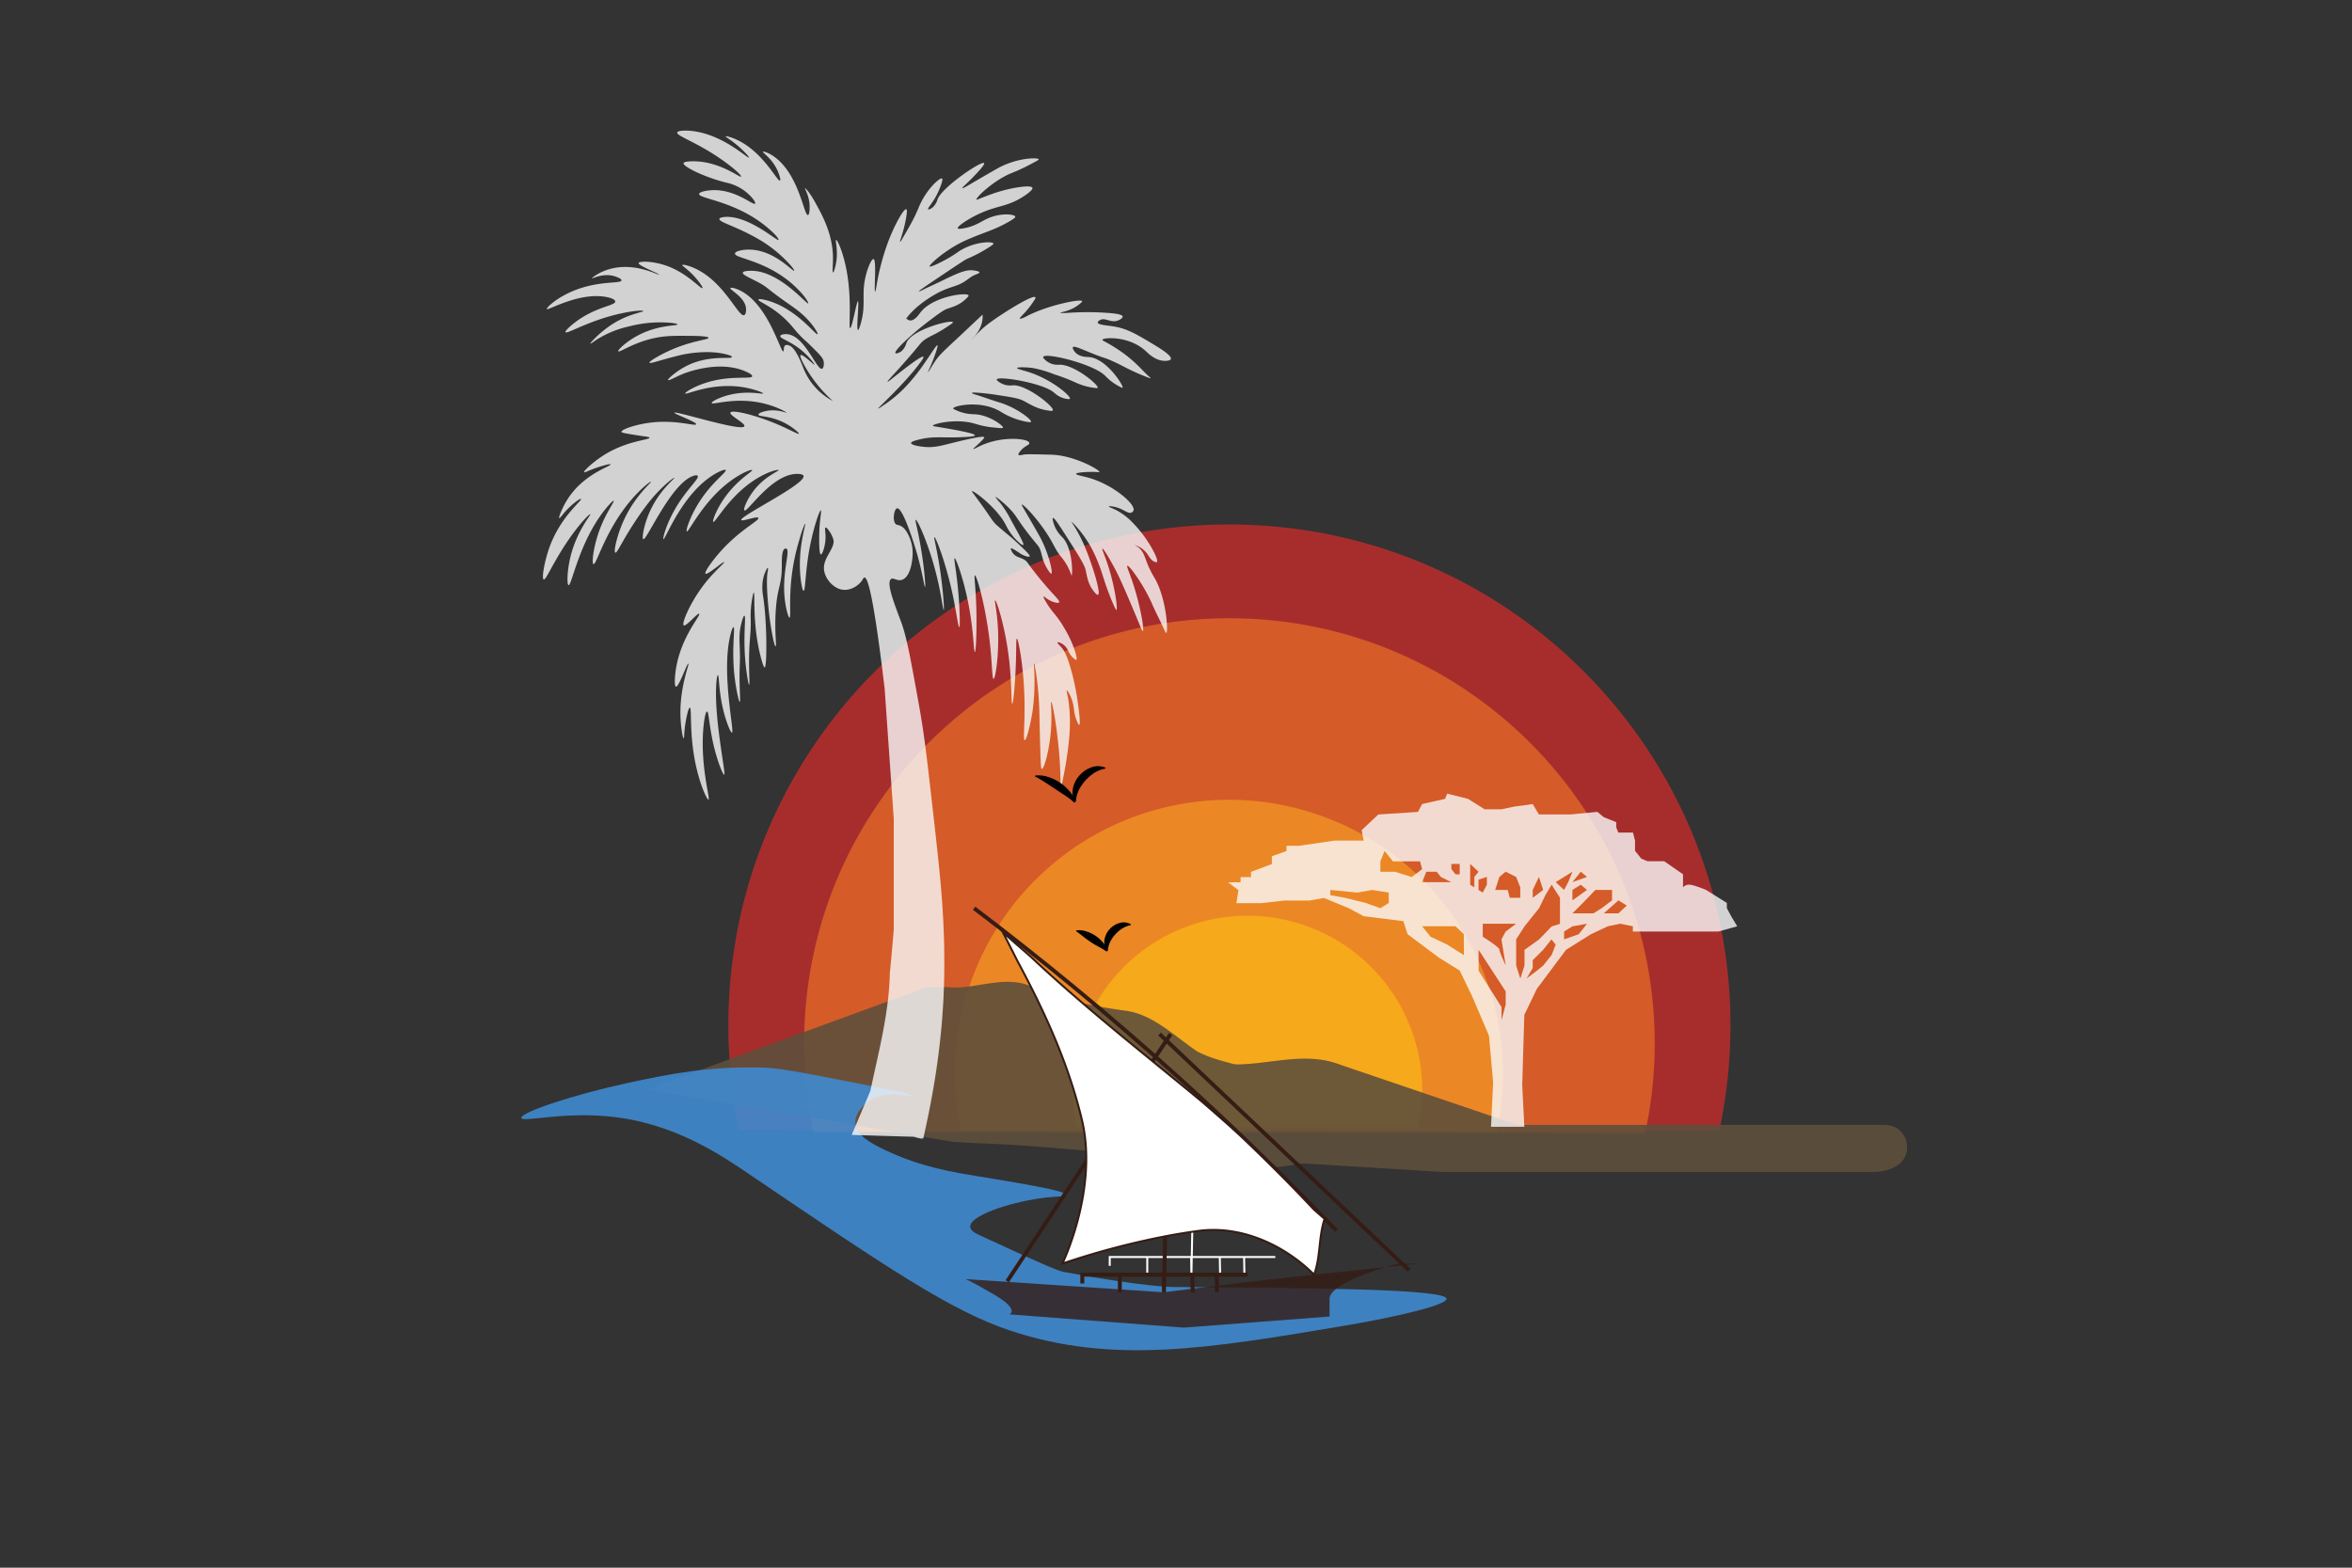 <svg xmlns="http://www.w3.org/2000/svg" viewBox="0 0 1200 800"><rect x="0" y="0" width="1200" height="800" fill="#333333" stroke="none"/><defs><style>.cls-1{fill:#f1292a;}.cls-1,.cls-2,.cls-3,.cls-4{opacity:0.61;}.cls-2{fill:#f37926;}.cls-3{fill:#fba423;}.cls-4{fill:#fdc015;}.cls-5{fill:#5f4f3b;}.cls-5,.cls-6{opacity:0.9;}.cls-6{fill:#408ad0;}.cls-7{fill:#fafafa;}.cls-11,.cls-7{opacity:0.8;}.cls-8,.cls-9{fill:none;}.cls-8{stroke:#fff;}.cls-10,.cls-8,.cls-9{stroke-miterlimit:10;}.cls-10,.cls-9{stroke:#351c14;}.cls-9{stroke-width:2px;}.cls-10{fill:#fff;}.cls-11{fill:#351c14;}</style></defs><title>Artboard 1</title><g id="sun"><path class="cls-1" d="M877.15,577.22a256.91,256.91,0,0,0,5.74-53.57c.17-141.18-114.14-255.78-255.32-256S371.79,381.83,371.61,523a257.08,257.08,0,0,0,5.6,53.59Z"/><path class="cls-2" d="M839.36,578.22a217.58,217.58,0,0,0,4.87-45.47c.15-119.83-96.88-217.1-216.71-217.25S410.41,412.37,410.27,532.21A217.74,217.74,0,0,0,415,577.69Z"/><path class="cls-3" d="M763.68,577.34A139.78,139.78,0,1,0,490.31,577Z"/><path class="cls-4" d="M723.63,575.22A89.16,89.16,0,1,0,549.26,575Z"/></g><g id="land"><path class="cls-5" d="M330,556l142.11-51.95a11.33,11.33,0,0,1,2.78-.35l7.66,0a9.65,9.65,0,0,1,1.2.06c13.86,1.45,29.07-6.79,43.28,0a158.48,158.48,0,0,0,37.59,10.55c3.1.51,6.19,1,9.27,1.41,13.68,1.73,23.86,11.71,36,20.2a10.44,10.44,0,0,0,1.23.76c5.52,2.93,11.78,4.56,17.38,6.09a11.24,11.24,0,0,0,3.16.41c17.94-.37,35-6.63,52.59.32l7,2.38,81.21,27.58a11.52,11.52,0,0,0,3.64.6H961.66c12,0,15.76,16.15,5,21.47h0a23.2,23.2,0,0,1-10.4,2.53H736.43l-.7,0-64.53-4c-1.92-.12-3.87-.23-5.87-.3a11,11,0,0,0-2.43.19c-30.38,5.65-60.66.67-91.25-5.34a11.79,11.79,0,0,0-1.33-.17l-9.7-.74c-20.72-1.65-41.28-3.73-62.09-4.29l-6.86-.42-5.83-.36"/></g><g id="Layer_1" data-name="Layer 1"><path class="cls-6" d="M266,570.48c-.51-2.84,27.15-12,54.7-17.94,20.38-4.37,41.61-8.77,70.33-7.69,8,.3,27.72,4.22,67.08,12.06,0,0,7.31,1.45,7.15,2.46-.13.83-12.66-3.78-21.88,2.57-.64.44-7.32,5.15-7,11.1s7.05,9.94,14.85,13.67c18.82,9,35.13,11.48,48.45,13.67,18.72,3.07,44.69,7.34,44.54,9.39-.06.9-5,.57-13.28,1.71-16.64,2.3-36.19,9-35.95,14.53.09,2.11,3.11,3.54,4.69,4.27,26.19,12.07,39.29,18.1,43,18.79,40.67,7.59,55.48,7.69,55.48,7.69,73,.51,139.4,1,139.88,6,.3,3.19-26.12,9.38-51.58,13.67-70,11.79-118.61,20-171.13,2.56-30.14-10-63.86-32.86-131.29-78.59-15.67-10.63-40-27.68-74.23-30.76C286,567.49,266.43,572.86,266,570.48Z"/><path class="cls-7" d="M587.86,175.35c-8-4.79-12.89-7.72-19.86-8.8-3.24-.51-7.86-.76-7.94-2,0-.41.5-.77.79-1,2.87-2,5.66,1.47,9.53,0,1-.38,2.45-1.23,2.39-2-.11-1.3-4.92-1.68-8.74-1.95a140.3,140.3,0,0,0-18.27,0s-4.74.35-4.77,0,5.6-.69,10.33-4.89c.72-.64.83-.85.79-1-.38-1.41-17.94,2.08-28.59,7.82,0,0-2.93,1.54-3.18,1s2.94-2.82,6.36-7.82c1.17-1.72,1.76-2.58,1.58-2.94-.93-1.91-17.18,8.4-23,12.71a47.13,47.13,0,0,0-4.77,3.91c-2.41,2.29-4.7,5-4.76,4.89s5.07-4.36,5.56-10.75a14.07,14.07,0,0,0,0-2s-6.54,6.2-13.51,12.71-8.76,8.12-11.12,11.73c-1.35,2.07-3,5-3.17,4.89s1.47-3.09,3.17-7.82c.82-2.26,2-5.55,1.59-5.86s-2.62,3.48-6.35,8.79a94.7,94.7,0,0,1-11.12,13.69,66.53,66.53,0,0,1-9.54,7.82c-.5.36-3.08,2.15-3.17,2-.23-.44,12.79-11.84,21.44-23.47.56-.74,1.86-2.51,1.59-2.93-.66-1-10.51,6.78-14.3,9.78-2.49,2-3.84,3.12-4,2.93-.23-.36,4.12-4.6,11.12-12.71,6-6.95,5.89-7.4,7.95-8.8,2.83-1.93,5-2.41,10.32-5.86,2.7-1.75,4.05-2.63,4-2.94-.39-1.69-21.56,3.76-23.83,10.76a8.2,8.2,0,0,1-2.38,3.91c-1.21,1-2.93,1.48-3.18,1-.66-1.38,9.41-10.58,17.48-16.62,4.64-3.48,7-5.21,8.74-5.87,2.54-.94,5.94-1.59,9.53-4.89,1-1,1.71-1.56,1.59-2-.55-1.83-18.44.45-24.63,8.8-.7.94-3.09,4.46-5.56,3.91a3.31,3.31,0,0,1-1.59-1l.8-1c6.41-7.89,16.68-12.71,16.68-12.71,5.62-2.64,8.12-2.57,11.92-4.89,2.44-1.49,3.47-2.79,6.35-3.91.6-.23,1.61-.58,1.59-1,0-.62-2.65-.91-3.18-1-3.15-.35-6.34.56-15.09,4.89-3.42,1.69-6.89,3.23-10.33,4.88a7.75,7.75,0,0,1-2.38,1c-.08-.2,1.71-1.52,11.12-7.82,8.35-5.59,12.54-8.4,13.5-8.8a74.07,74.07,0,0,0,11.12-5.86c2-1.28,2.45-1.7,2.39-2-.25-1.08-9.36-1.24-17.48,3.91a70.52,70.52,0,0,1-11.91,6.84c-2.93,1.27-3.14,1.07-3.18,1-.37-.84,6.6-7.19,15.09-11.73a69.46,69.46,0,0,1,6.36-2.93c6.84-2.9,11.54-4.06,18.27-7.82,4-2.21,4-2.75,4-2.94-.23-1.28-7.47-2.17-14.3,1-3.28,1.51-6.28,3.87-11.91,4.89-1.21.22-3,.53-3.18,0-.29-1,5.76-5.11,11.91-7.82,8.9-3.93,13.86-3.2,22.24-8.8,4-2.71,4-3.64,4-3.91-.39-1.62-7.53-.36-9.54,0a78.07,78.07,0,0,0-13.5,3.91c-4.22,1.57-5.42,2.28-5.56,2-.41-1,9-10.07,18.27-13.68a92.52,92.52,0,0,0,10.33-4.89c3-1.55,3.2-1.8,3.17-2-.18-.95-11.17-1-21.44,4.89-9.74,5.58-13.51,7.82-13.51,7.82-1.35.81-3.81,2.29-4,2s2-2.08,4.77-4.89c2.36-2.43,6.78-7,6.35-7.82-.87-1.74-21.88,12.46-23.83,18.57a8.49,8.49,0,0,1-2.38,3.91c-.9.77-2.15,1.36-2.38,1-.44-.68,3-3.66,5.56-9.77.32-.77,2.23-5.29,1.58-5.87-.91-.82-8,5.23-11.91,14.66-2.4,5.8-4.52,9.41-8.74,16.62-.08.14-.64,1.08-.79,1-.3-.19,1.31-3.91,2.38-8.8.44-2,1.61-7.35.79-7.82-1.19-.68-6.81,9.16-10.32,19.56a128.11,128.11,0,0,0-4,14.66c-.85,4.3-1.27,7.86-1.59,7.82-.68-.08.87-16.19-.8-16.62-1.07-.28-3.87,5.86-4.76,12.71s.58,11.41-1.59,19.55c-.13.49-1.08,4-1.59,3.91-1-.24.71-14.51,0-14.66s-3,13.86-4,13.69c-1.12-.21,1.91-19.62-4-38.13-1.47-4.64-2.8-7-3.18-6.85-.53.23,1.14,5.29,0,11.74-.42,2.37-1.22,5-1.59,4.88s0-3.84,0-6.84c.16-12.14-5.28-22.06-8.74-28.35-3.1-5.66-5.33-8-5.56-7.82s2.51,4.21,2.39,9.77c0,1.14-.09,3.69-.8,3.92-2.06.65-4.41-20-16.68-29.33-3.3-2.5-6.19-3.32-6.35-2.94-.25.56,5.26,3.66,7.94,10.76.21.55,1.31,3.46.79,3.91-1.19,1-8.13-14-21.44-20.53-3.41-1.67-6.25-2.3-6.36-2s4.37,2.61,9.53,7.82c.56.57,2.57,2.6,2.39,2.94-.48.88-14-12.75-31-13.69-.24,0-5.37-.27-5.56,1-.32,2,12.86,5.72,27.8,17.59,0,0,5.14,4.1,4.77,4.89s-10.08-7.28-23-7.82c-.28,0-6.2-.23-6.36,1-.21,1.67,10.45,7,21.45,9.78a24.13,24.13,0,0,1,13.51,7.82c.26.31,1.92,2.3,1.58,2.93-.72,1.36-9.11-6.75-20.65-6.84-3.87,0-7.88.83-7.94,2-.14,2.53,20.05,3.6,36.54,18.58,4.11,3.73,4.05,4.75,4,4.88-.52.87-15.72-13-27.8-11.73-1,.11-2.3.35-2.39,1-.22,1.61,7.87,3.48,19.07,9.78a66.84,66.84,0,0,1,14.3,10.75c3.22,3.17,5,5.51,4.76,5.87-.48.79-9.69-10.27-22.24-10.76-3.92-.15-7.85.75-7.94,2-.21,2.68,18.7,3.56,33.36,19.55,3.49,3.81,4.14,5.64,4,5.87-.61.83-14.38-16.31-28.59-16.62-.65,0-4.6-.1-4.77,1s3.73,2.63,7.94,4.89c5,2.67,3.71,2.79,15.1,10.76,4.39,3.07,9.9,6.78,14.29,13.68,0,0,1,1.64.8,2-.7.9-9.89-11.93-23.83-16.62-3-1-6.17-1.62-6.36-1-.26.93,6.19,2.87,13.51,9.78,4.63,4.37,5.63,7,11.12,11.73.48.42,1.64,1.58,4,3.91,3.42,3.43,4.69,4.84,4.76,6.84,0,.21.08,2.45-.79,2.94-2.73,1.53-8.84-17.23-18.27-17.6-1.39-.06-3.07.28-3.18,1-.18,1.22,4.69,2.35,10.33,6.84,4.49,3.57,7.32,7.56,7.15,7.82s-6.3-5.92-7.15-4.89c-.11.13-.52.85,2.38,5.87a70.11,70.11,0,0,0,14.2,17.53,32.55,32.55,0,0,1-15-16.55c-1-2.39-3.8-10.28-7.15-11.73-.4-.18-1.61-.71-2.38,0s-.43,2.73-.8,2.93C398.32,180,392.5,157,379,149c-3.36-2-6.16-2.47-6.36-1.95-.35.93,7.93,4.82,8,10.75,0,.65,0,2.41-.8,2.93-2.86,1.86-9.73-16.21-24.62-23.46-3.75-1.83-7-2.47-7.15-2s3.82,2.6,7.94,7.83c.57.71,2.7,3.42,2.39,3.91-.54.83-6.93-6.78-16.68-10.76-7.95-3.24-15.7-3.08-15.89-2-.24,1.37,10.46,5.32,10.33,5.86s-11.79-6.31-24.63-2.93c-5.9,1.55-9.61,4.62-9.53,4.89s5.74-3,11.91-1c.65.22,3.23,1.08,3.18,2-.11,2-13.3-.41-27.8,6.84-6.92,3.46-10.53,7.31-10.33,7.82.42,1,17.54-9.48,31.78-5.87.37.1,3.14.82,3.17,2,.07,2.18-10.1,2.63-20.65,10.75-2.21,1.7-5,4.21-4.76,4.89.54,1.33,12.25-6.26,29.39-9.77,6.31-1.3,10.26-1.41,10.32-1,.09.63-8.32,1.39-17.47,7.82-5.14,3.61-9.73,8.45-9.54,8.8.11.19,1.62-.94,3.18-2A51.49,51.49,0,0,1,321,166.55a62.92,62.92,0,0,1,13.51-2c5.5-.19,11.1.34,11.12,1,0,.94-11.87-.19-23.83,7.82-3.55,2.38-6.62,5.23-6.36,5.87.39,1,7.66-4.57,19.07-6.85,5.61-1.12,10.28-1.06,17.47-1,2.86,0,9.48.11,9.53,1,.06,1-9,1.43-20.65,6.85-4.76,2.22-9.73,5.17-9.53,5.86s5.3-1.3,15.89-3.91c0,0,13.73-3.38,24.62,0,.12,0,1.62.52,1.59,1-.08,1.32-12.1-1.41-23.83,4.89-4.71,2.53-9,6.29-8.74,6.84s3.28-1.3,7.15-2.93c1.45-.61,19.3-7.84,33.36-1,.89.44,2.47,1.27,2.39,2-.21,1.69-10.16-.56-22.25,2.93-7.14,2.06-12.06,5.27-11.91,5.87.24,1,14.06-6.23,31-2.94,4.74.93,8.8,2.49,8.74,2.94s-6-1.09-13.51,0c-7.09,1-12.85,4-12.71,4.88.22,1.29,13.44-3.92,29.39,1,5.26,1.62,8.79,3.71,8.74,3.91s-4.23-1.8-9.53-1c-2.12.33-4.79,1.17-4.77,2,0,1.14,5.71.48,12.71,3.91,4.5,2.2,8.13,5.4,7.95,5.87s-4.68-2.15-11.13-4.89c-11.23-4.77-23.32-7.63-23.83-5.87-.42,1.48,7.56,5.3,7.15,6.85-.83,3.16-35.5-8-35.74-6.85-.14.66,11.34,4.68,11.12,5.87s-9.26-2.09-21.45-1c-9,.83-16.78,3.71-16.68,4.89.05.56,3.21,1,9.53,2,3.71.55,4.74.61,4.77,1,.1,1.28-12.1,1.33-24.63,9.78-4.67,3.15-9,7.22-8.73,7.82.16.36,1.93-.66,5.56-2,2.95-1,7.77-2.53,7.94-1.95.31,1-14.84,5-23,19.55-1.88,3.33-3.56,7.5-3.18,7.82s2.07-2.61,5.56-5.86c2.24-2.09,5.26-4.36,5.56-3.91.59.88-11.28,9.68-16.68,26.39-2.13,6.58-3.41,14.12-2.39,14.67,1.26.67,5-9.55,14.3-22.49,5.23-7.22,9.2-11.12,9.53-10.75s-7.14,8.7-10.32,22.48c-1.62,7-1.63,13.43-.8,13.69,1.59.49,5.24-21.56,18.27-38.13,2.15-2.73,4.47-5.21,4.77-4.89.43.47-4,6.14-7.15,14.67-3.09,8.29-4.21,17.1-3.18,17.6,1.59.76,6.33-19,21.45-35.2,4.41-4.73,7.78-7.09,7.94-6.84.28.41-8.57,7.45-14.29,20.53-3.18,7.24-4.85,15.1-4,15.64s2.77-4.34,8.74-13.69c6.51-10.17,10.95-15.22,14.3-18.57,4-4,7-6.11,7.15-5.87.25.4-7.69,6.2-12.71,17.6-3,6.82-3.92,13.27-3.18,13.69,1.69.94,14-28.21,25.42-32.26.53-.19,2-.67,2.38,0,.91,1.71-7.31,8-13.5,20.53-3.14,6.33-4.37,11.46-4,11.73.89.59,9.38-23.35,26.21-33.24,2.9-1.7,5.28-2.54,5.56-2,.55,1.15-7.56,6.41-14.3,17.6-4.09,6.8-6.13,13.22-5.56,13.69,1,.83,9.37-18.22,26.22-28.35,4.09-2.47,7-3.37,7.15-2.94.31.78-8.24,5.1-15.1,15.64-3.37,5.19-5.29,10.27-4.76,10.76,1,.91,9-15.18,24.62-23.46,5.11-2.72,8.62-3.31,8.74-2.94.19.6-8.33,3.47-14.3,12.71-2.23,3.45-3.74,7.23-3.18,7.82,1.43,1.51,14.42-19.52,27.81-18.57,1.78.12,2.27.55,2.38,1,1.09,4.24-32.42,20.4-31.77,22.48.31,1,8.33-2.25,8.73-1,.48,1.51-10.74,6.52-21.44,19.56-2.91,3.54-6.08,8-5.56,8.8.76,1.11,9.21-6.41,9.53-5.87s-6,5.34-11.92,13.69-9.76,17.53-8.74,18.57,7.3-6.65,7.95-5.86c.8,1-9.37,11.75-11.92,28.35-.58,3.81-.85,8.48,0,8.8,1.47.55,5.72-12.06,6.36-11.74s-4.61,12.2-4,27.38c.22,5.36,1.17,10.79,1.58,10.75s.19-2.73.8-6.84c.47-3.21,1.62-8.87,2.38-8.8,1.25.12-.71,15.33,4,33.24,2.27,8.67,5,13.93,5.56,13.69.95-.43-4.8-19-2.38-39.11,0,0,.71-5.88,1.59-5.86,1.13,0,1,9.78,4.77,22.48,1.73,5.89,3.58,9.95,4,9.78,1-.44-5.39-29.46-4-46.93.25-3.09.59-3.91.79-3.91.67,0,.32,9,3.18,19.55,1.44,5.35,3.41,10,4,9.78,1.37-.54-5.58-30.42-.8-49.86.69-2.8,1.28-4,1.59-3.91,1,.22-1.32,12.16.8,27.37.7,5,1.94,10.84,2.38,10.76.29-.06.13-2.57,0-6.85-.38-12.62.36-11.08,0-20.53-.16-4.21-.44-7.91.8-12.71.1-.39,1-4,1.58-3.91,1,.21-1,11.45.8,26.4.45,3.86,1.25,8.85,1.59,8.8s.08-3.3,0-7.82c-.29-15.44,1.13-16.8.79-26.4a48.91,48.91,0,0,1,.8-9.78c.24-1.33.53-2.95.79-2.93.78.07-.79,14.79,3.18,31.29.16.67,1.7,7,2.38,6.84,1.28-.31,1.21-24-.79-36.17-.18-1.07-1.15-6.78.79-11.73.3-.78,1.28-3.08,1.59-2.94s0,1.7-.1,2.09c-1.05,6.41.7,20.8.89,22.35.89,7.29,2.55,15.76,3.18,15.65s-.5-6.37,0-16.62c.69-14,3.22-13.88,3.18-24.45,0-2.33-.16-8.08,1.59-8.79a.91.91,0,0,1,.79,0c2.09,1.18-2.54,12.55-.79,26.39.58,4.6,1.79,8.9,2.38,8.8.76-.12-.25-7.41.79-18.57a107.6,107.6,0,0,1,4-20.53c1.49-5.3,2.91-8.91,3.17-8.8.48.2-3.92,12.51-2.38,27.37.34,3.3,1,6.87,1.59,6.84,1.07,0,.63-11.51,4-26.39,1.85-8.24,4.26-14.85,4.77-14.67s-.61,4.43-.8,11.73c0,1.1-.27,10.58.8,10.76.7.12,2.16-3.78,2.38-7.82.18-3.38-.58-5.55,0-5.87s2.31,2.13,3.18,3.91a14.49,14.49,0,0,1,.79,2c1.26,4.3-4.75,8.84-4.77,14.66,0,4.66,3.82,9.35,7.95,10.76s8.16-.75,10.32-2.94c1.66-1.67,1.79-2.88,2.39-2.93,1.86-.15,4.93,11.37,10.32,56.7L456,417.8v56.71l-1,11.4c-.29,3.26-.63,6.93-1,10.6-.38,20.53-5.94,41.06-9.92,60.12,0,0-.59,1.41-1.48,3.51l-8.05,19c9.37.31,17.95.58,25.82.79l5.76.16c1.79.51,5,1.49,5,.51,7.15-31.28,11.12-61.59,10.62-94.23,0-3.82-.13-7.78-.29-11.84-.8-19.86-2.66-36.05-6.36-68.44-2.43-21.34-3.71-32.31-6.35-46.92-4.06-22.47-6.09-33.71-8.74-41.07-2.84-7.91-8-20.07-5.56-22.48,1.31-1.29,3.5,1.48,6.36,0,4.14-2.15,4.69-10.64,4.76-11.73a20.32,20.32,0,0,0-1.59-9.78c-.82-1.81-2.18-4.79-4.76-5.87-1.17-.48-1.79-.25-2.39-1-1.55-1.89-.65-7.41.8-7.82,2.67-.77,8.07,15.55,10.33,23.46,2.78,9.76,3.6,16.7,4,16.62s-.42-10.38-2.39-21.51c-1.54-8.77-2.79-12.51-2.38-12.71.8-.39,7.14,13.31,11.12,30.31,2.07,8.84,2.83,15.71,3.18,15.64s-.28-9.24-1.59-18.57c-1.69-12-3.6-18.4-3.18-18.58.63-.26,6,13.28,9.53,30.31,1.76,8.44,2.65,15.72,3.18,15.64s.1-8.89,0-10.75c-.85-15.61-3-24.24-2.38-24.45s5.35,12.26,7.94,28.36c1.83,11.35,1.85,19.57,2.39,19.55s1-10.48.79-20.53c-.26-12.42-1.35-18.44-.79-18.58.94-.24,5.92,16.7,7.94,37.15.91,9.23.87,15.61,1.59,15.65.91,0,2.42-10.07,2.38-20.53,0-11.89-2.07-19.41-1.59-19.56.65-.2,5.16,13.15,7.15,30.31,1.47,12.68,1,22.47,1.59,22.49s1.29-9.46,1.59-14.67c.69-11.92.23-18.5.79-18.57s2.29,8.73,3.18,18.57c1.78,19.73-.38,33,.79,33.24.95.19,3-8.21,4-14.66.09-.66.52-3.57.79-7.83.63-9.87-.26-16.58,0-16.62s1.71,7.51,2.38,17.6c.45,6.64.33,10.87.8,26.4.24,8.13.35,9.7.79,9.78,1.17.21,4.13-10.28,4.77-21.51.44-7.67-.38-12.65,0-12.71.59-.1,2.84,12.19,4,25.42.69,8.12.81,14.89.79,19.55,3.66-15.76,4.82-28.28,4.77-34.22a78.39,78.39,0,0,0-.79-11.73c-.49-2.73-1.07-4.75-.8-4.89s2.27,2.9,3.18,6.85c.68,2.93.4,4.6,1.59,7.82.24.66,1.14,3.08,1.59,2.93.84-.28-.46-9.34-.8-11.73a125,125,0,0,0-3.18-15.64c-2.35-8.63-4-10.78-4.76-11.74-1.13-1.34-2.55-2.59-2.38-2.93s2.32.2,4,2,1.74,3.83,4,5.86c.76.7,1.32,1.2,1.59,1,.93-.76-1.93-9.53-6.36-16.62a50.37,50.37,0,0,0-4.76-6.84,42.17,42.17,0,0,1-4.77-6.85c-.19-.32-1-1.68-.79-2s2.26,2.11,5.56,2.93c.93.23,2.14.53,2.38,0,.41-.89-2.36-3.19-7.15-8.8-3.74-4.38-6.35-7.82-6.35-7.82-2.89-3.79-2.88-4.15-4-4.89-2.4-1.62-4.61-1.27-6.35-3.91-.12-.18-1-1.58-.79-2s1.79.57,4,2a12.28,12.28,0,0,0,4,2c.64.15,1.44.34,1.59,0,.22-.52-1.15-1.94-3.18-3.91-4.07-3.95-6.35-5.87-6.35-5.87-4.83-4-7.25-6.08-8-6.84-1.78-1.95-1.74-2.33-6.35-8.8s-5.72-7.6-5.56-7.82c.49-.71,13.06,8.58,17.47,17.59a28.11,28.11,0,0,0,4.77,6.85c.22.23,3.42,3.55,4,2.93.41-.46-1.84-4.55-6.35-12.71a54.57,54.57,0,0,0-5.57-8.8,25,25,0,0,1-2.38-2.93c.16-.26,3.76,2.39,7.15,5.87,3.79,3.88,3.6,5,9.53,12.7,4.87,6.33,5.51,6.24,6.36,8.8s1.11,5.28,3.17,8.8c.36.62,1.9,3.24,2.39,2.94.79-.5-1.07-8.95-4.77-16.62-1.05-2.2-3.08-5.7-7.15-12.71-2.6-4.49-3.35-5.67-3.17-5.87.45-.52,7,6,12.7,14.66,4,6.14,4,7.76,7.15,11.74a29,29,0,0,1,4.77,7.82c.55,1.36.68,2,.79,1.95.5-.15.77-13.82-4.76-19.55a16.28,16.28,0,0,1-4-5.87c-.55-1.4-1.19-3.61-.8-3.91.61-.46,3.47,4,7.15,9.78,6,9.36,8.94,14,9.53,16.62.69,3,1.13,7.12,4,10.75.61.79,1.81,2.33,2.38,2,1.45-.95-2.53-13.74-5.56-21.51a80,80,0,0,0-5.56-11.73c-1.49-2.51-2.48-3.8-2.39-3.91s5.85,5.26,10.33,13.69a83.13,83.13,0,0,1,5.56,13.68A144.19,144.19,0,0,0,568,308.31c1.16,2.6,1.44,3,1.59,2.93.82-.34-.92-13.82-5.56-26.4-.84-2.28-1.84-4.7-1.59-4.88.43-.32,4.14,5.85,7.15,11.73,1,1.89,3.2,6.36,10.33,23.46,2.23,5.36,2.86,7,3.17,6.84.8-.33-1.08-12-4.76-23.46-2.05-6.37-3.62-9.43-3.18-9.78.87-.69,8.64,10.14,12.71,19.56,1.73,4,3.74,7.8,5.56,11.73,1.15,2.47,1.38,3,1.59,2.93,1.11-.36.17-16.83-5.56-27.37a61.88,61.88,0,0,1-3.18-5.87c-2.13-4.75-2.34-7.45-4.76-9.77a8.51,8.51,0,0,0-3-1.92,12.3,12.3,0,0,1,7,4.85c.86,1.26,1.95,3.41,4,3.91.43.11.65.16.79,0,1-1.2-4.54-12-11.91-19.55a32.73,32.73,0,0,0-8.74-6.85c-2-1-4-1.7-4-1.95s2.71-.15,5.56,1c3.12,1.23,4.85,3,6.35,1.95a1.82,1.82,0,0,0,.8-1c.85-3.27-10.45-13.08-23-16.62-3.07-.86-6.39-1.4-6.35-1.95,0-.7,5.3-1.11,9.53-1,1.86.06,2.34.18,2.38,0,.22-1-12.82-8.5-24.62-8.8-8.68-.22-13-.33-14.3,0-.45.12-2.16.58-2.38,0s1.41-2.66,3.17-3.91c1.28-.91,2.4-1.27,2.39-1.95,0-.5-.6-.86-.8-1-2.48-1.52-14.68-2.58-25.42,2.93,0,0-2.27,1.24-2.38,1s1.56-1.42,4-3.91c1.11-1.14,1.65-1.72,1.59-2-.12-.46-1.51-.85-16.68,2.94-5.68,1.41-8.81,2.3-13.5,1.95-3-.22-7.13-1-7.15-1.95s3.2-1.6,4.76-2c7-1.61,11.36-.67,19.86-1,2.79-.1,7.91-.28,7.95-1,.05-1.12-13.32-3.35-16.69-3.91-3.6-.6-4.76-.7-4.76-1,0-.88,11.84-3.91,21.45-1a45.25,45.25,0,0,0,10.32,2c2.43.26,3.89.41,4,0,.21-1-7.55-6.83-15.09-6.84a22.17,22.17,0,0,1-8.74-2c-1-.47-1.61-.73-1.59-1,.12-1.21,14.23-4.63,24.63,1.95a38,38,0,0,0,12.71,4.89c1.8.32,2.31.25,2.38,0,.33-1.1-7.23-7.11-15.89-9.78-4-1.22-7.93-2.65-11.91-3.91-1.28-.4-2.41-.75-2.38-1,.06-.55,7.18.13,12.71,1,7.3,1.12,11,1.67,13.5,2.94,3.18,1.58,6.38,3.95,11.91,4.89,1.83.3,3,.5,3.18,0,.67-1.95-13.91-13.46-20.65-12.71a9.45,9.45,0,0,1-5.56-1c-.25-.13-2.51-1.32-2.38-2,.39-2,23.89,1.77,29.39,6.85a12,12,0,0,0,5.56,2.93c1,.19,2.23.44,2.38,0,.47-1.37-9.53-10-21.45-13.69-2.61-.81-5.6-1.49-5.56-1.95s4.29-.49,8,0A57.32,57.32,0,0,1,537.82,191a96,96,0,0,1,10.32,3.91,32.66,32.66,0,0,0,9.54,2.93c1.52.22,2.28.32,2.38,0,.46-1.46-12.21-12.08-19.86-11.73a9,9,0,0,1-6.36-1.95c-.73-.61-1.71-1.43-1.58-2,.61-2.5,26,3.56,31.77,9.78a27,27,0,0,0,6.35,4.89c1.39.76,2.25,1.22,2.39,1,.55-1-8.41-15.2-17.48-15.64-1.23-.06-4.94,0-7.15-2.93-.2-.28-1-1.41-.79-2,.45-1,3.94.68,9.53,2.94,7.4,3,6.09,2,10.33,3.91,5.62,2.47,7.19,3.8,14.3,6.84,1.49.64,5.44,2.31,5.56,2,0-.11-.29-.37-.4-.46-3.82-3.08-7.34-8.53-17.87-15.19-4.64-2.93-6.46-3.46-6.36-3.91.27-1.17,13.53-2.27,22.24,5.87,1.31,1.22,4.82,4.8,9.53,4.89.56,0,2.93,0,3.18-1C597.85,181.32,591.17,177.33,587.86,175.35Z"/><path class="cls-7" d="M883.18,467.42l-2.13-4v-2.66l-4.26-2.65-6.39-4s-6.39-2.66-8.52-2.66a4.23,4.23,0,0,0-3.2,1.33v-6.64l-9.58-6.64h-8.52l-3.19-1.33-3.2-4v-5.31l-1.06-4h-7.46l-1.06-2.65v-2.66L818.22,417,815,414.3l-13.85,1.33h-16L782,410.31l-9.59,1.33L766,413h-8.51L749,407.66,738.36,405l-1.07,2.66-11.71,2.65-2.13,4-20.23,1.33-8.52,8,1.06,5.32h-14.9l-18.1,2.65h-6.39v2.66l-7.46,2.66v4l-10.65,4v2.66h-5.32v2.66h-6.39l5.32,4-1.06,6.64h12.78l11.71-1.33h12.78l7.45-1.32,12.78,5.31,7.45,4L716,470.08l2.13,6.64,16,11.95,10.65,6.64,6.39,13.28,8.51,19.93,2.13,23.9L760.72,575h17l-1.07-21.25,1.07-35.86,6.39-13.28,14.9-19.92,12.78-8,8.52-4,6.39-1.32,6.39,1.32v2.66h43.66l9.58-2.66ZM740.49,440.86h4.26v5.31h-2.13l-2.13-2.65Zm-12.78,4H733l2.13,2.66,5.33,2.66H725.58Zm-19.17,15.94-4.26,2.66-7.45-2.66-10.65-2.65-7.45-1.33v-2.66l13.84,1.33,7.45-1.33,8.52,1.33Zm3.2-15.94h-7.46v-5.31l2.13-5.31,4.26,5.31h13.85l1.06,4-5.32,4Zm35.14,38.52v4l-4.26-2.65L738.36,482l-8.52-4-4.26-5.32h17l4.26,4ZM809.7,447.5l-7.45,2.66,4.26-5.32Zm0,6.64-7.45,5.31v-5.31l4.26-2.66Zm-13.84-5.31,6.39-4-2.13,5.32-2.13,4-4.26-4ZM782,454.14l3.19-6.64,2.13,6.64-5.32,4Zm-17-6.64,3.19-2.66,5.33,2.66,2.13,5.31v5.32H770.3l-1.06-4h-6.39Zm-6.39,0v4l-2.13,4-2.13-1.33v-5.31Zm-6.39,5.31-2.13-1.33V440.86l4.26,4-2.13,2.66Zm16,59.77-2.13,8v-6.64l-11.71-18.6V484.69l13.84,21.25Zm0-19.92s-3.19-6.64-3.19-8-8.52-6.64-8.52-6.64v-6.64h17l-5.33,4-2.13,4Zm23.43-5.32-4.26,5.32-3.19,2.65-5.33,4L782,494v-4l5.32-5.31,4.26-5.32,2.13,2.66Zm4.26-23.9v8l-4.26,1.32-6.39,6.64-7.45,5.32v8l-2.13,6.64-2.13-6.64V479.37l4.26-6.64,7.45-9.29,3.2-6.64,3.19-5.32,4.26,6.65Zm9.58,13.28L798,479.37v-4l4.26-2.66,7.45-1.32Zm7.46-10.63H802.25l5.32-5.31,6.39-6.64h8.52v5.31l-5.32,4Zm12.77,0h-7.45l7.45-6.64,4.26,2.66Z"/><polyline class="cls-8" points="566.19 645.96 566.19 641.46 583.61 641.46 650.67 641.46"/><line class="cls-8" x1="585.34" y1="650.47" x2="585.34" y2="641.46"/><polyline class="cls-8" points="607.72 641.46 607.87 650.47 608.43 621.9"/><line class="cls-8" x1="622.35" y1="641.46" x2="622.51" y2="650.47"/><line class="cls-8" x1="634.75" y1="641.46" x2="634.9" y2="650.47"/><path d="M548.56,409.14a6.54,6.54,0,0,1-.91-1.66,9.83,9.83,0,0,1-.43-1.84,9,9,0,0,1,0-1.87,9.29,9.29,0,0,1,.27-1.83,14.18,14.18,0,0,1,3.36-6.33,14.4,14.4,0,0,1,5.94-4,9.44,9.44,0,0,1,7.23.18l0,.4a15.91,15.91,0,0,0-5.63,2.16,22.79,22.79,0,0,0-8,8.92,11.51,11.51,0,0,0-.59,1.4,12,12,0,0,0-.44,1.44,11.62,11.62,0,0,0-.38,3Z"/><path d="M548,409.54a23.8,23.8,0,0,0-2.58-2.17c-.41-.3-.79-.59-1.22-.86-.21-.14-.39-.28-.58-.42s-.42-.26-.61-.4l-4.69-3.1-4.73-3.11c-1.65-1.05-3.27-2.11-5.53-3.28l0-.4a14.81,14.81,0,0,1,6.54.63,24.74,24.74,0,0,1,6,2.81,23.83,23.83,0,0,1,4.93,4.36,12.27,12.27,0,0,1,3,5.87Z"/><path d="M564.94,485.22a5.59,5.59,0,0,1-1.4-2.81,8.45,8.45,0,0,1,0-3.05,10.86,10.86,0,0,1,7.5-8.31,7.14,7.14,0,0,1,5.94.64l0,.4a12.66,12.66,0,0,0-4.35,1.7,16,16,0,0,0-3.56,3,15.62,15.62,0,0,0-2.65,3.85,10.56,10.56,0,0,0-.8,2.2,8.53,8.53,0,0,0-.32,2.31Z"/><path d="M564.48,485.54a17,17,0,0,0-2.33-1.49c-.35-.2-.67-.39-1-.57a5.46,5.46,0,0,1-.48-.27,4.59,4.59,0,0,1-.49-.26c-1.27-.7-2.45-1.39-3.6-2.16s-2.27-1.58-3.44-2.48-2.32-1.88-4.1-3.11l0-.4a11.36,11.36,0,0,1,5.11.47,17.8,17.8,0,0,1,8.5,5.6,9.4,9.4,0,0,1,2.28,4.6Z"/><path class="cls-9" d="M497,463.48c33.53,25.38,68.75,54.17,104.75,86.73,29.17,26.39,55.78,52.47,80,77.72"/><line class="cls-9" x1="597.25" y1="527.69" x2="513.9" y2="653.84"/><path class="cls-10" d="M675.8,622c-3.09,9.32-2,19.46-5.34,28.47-14.64-14.65-36-24.78-57.45-22.53-4.5.56-9,1.25-13.39,2a400,400,0,0,0-57.56,14.87s13.79-28.45,12-59a83.19,83.19,0,0,0-1.79-13.2c-6.8-29.21-19.19-56.24-33.31-82.48-1.45-2.9-2.74-5.46-3.82-7.58-2.15-4.25-3.46-6.73-3.46-6.73l6.53,5.72c2.09,1.83,4.62,4,7.54,6.56,27.61,26,58,49.67,87.18,73.85q3.76,3.24,7.49,6.51t7.44,6.57c2.84,2.58,5.66,5.19,8.5,7.91,11.61,11.15,22.87,22.41,33.91,34.22C673.81,620.3,675.8,622,675.8,622Z"/><polyline class="cls-9" points="552.19 654.96 552.19 650.46 569.61 650.46 636.67 650.46"/><line class="cls-9" x1="571.34" y1="659.47" x2="571.34" y2="650.46"/><polyline class="cls-9" points="593.72 650.46 593.87 659.47 594.43 630.9"/><line class="cls-9" x1="608.35" y1="650.46" x2="608.51" y2="659.47"/><line class="cls-9" x1="620.75" y1="650.46" x2="620.9" y2="659.47"/><path class="cls-11" d="M492.5,652.71l101.37,6.76s33.79-4.51,76.59-9,52.94-5.64,52.94-5.64H713.26s-34.92,9-34.92,18v9L604,677.49l-89-6.76s5.64-2.25-7.88-10.14S492.5,652.71,492.5,652.71Z"/><line class="cls-9" x1="591.61" y1="527.69" x2="718.89" y2="648.2"/></g></svg>